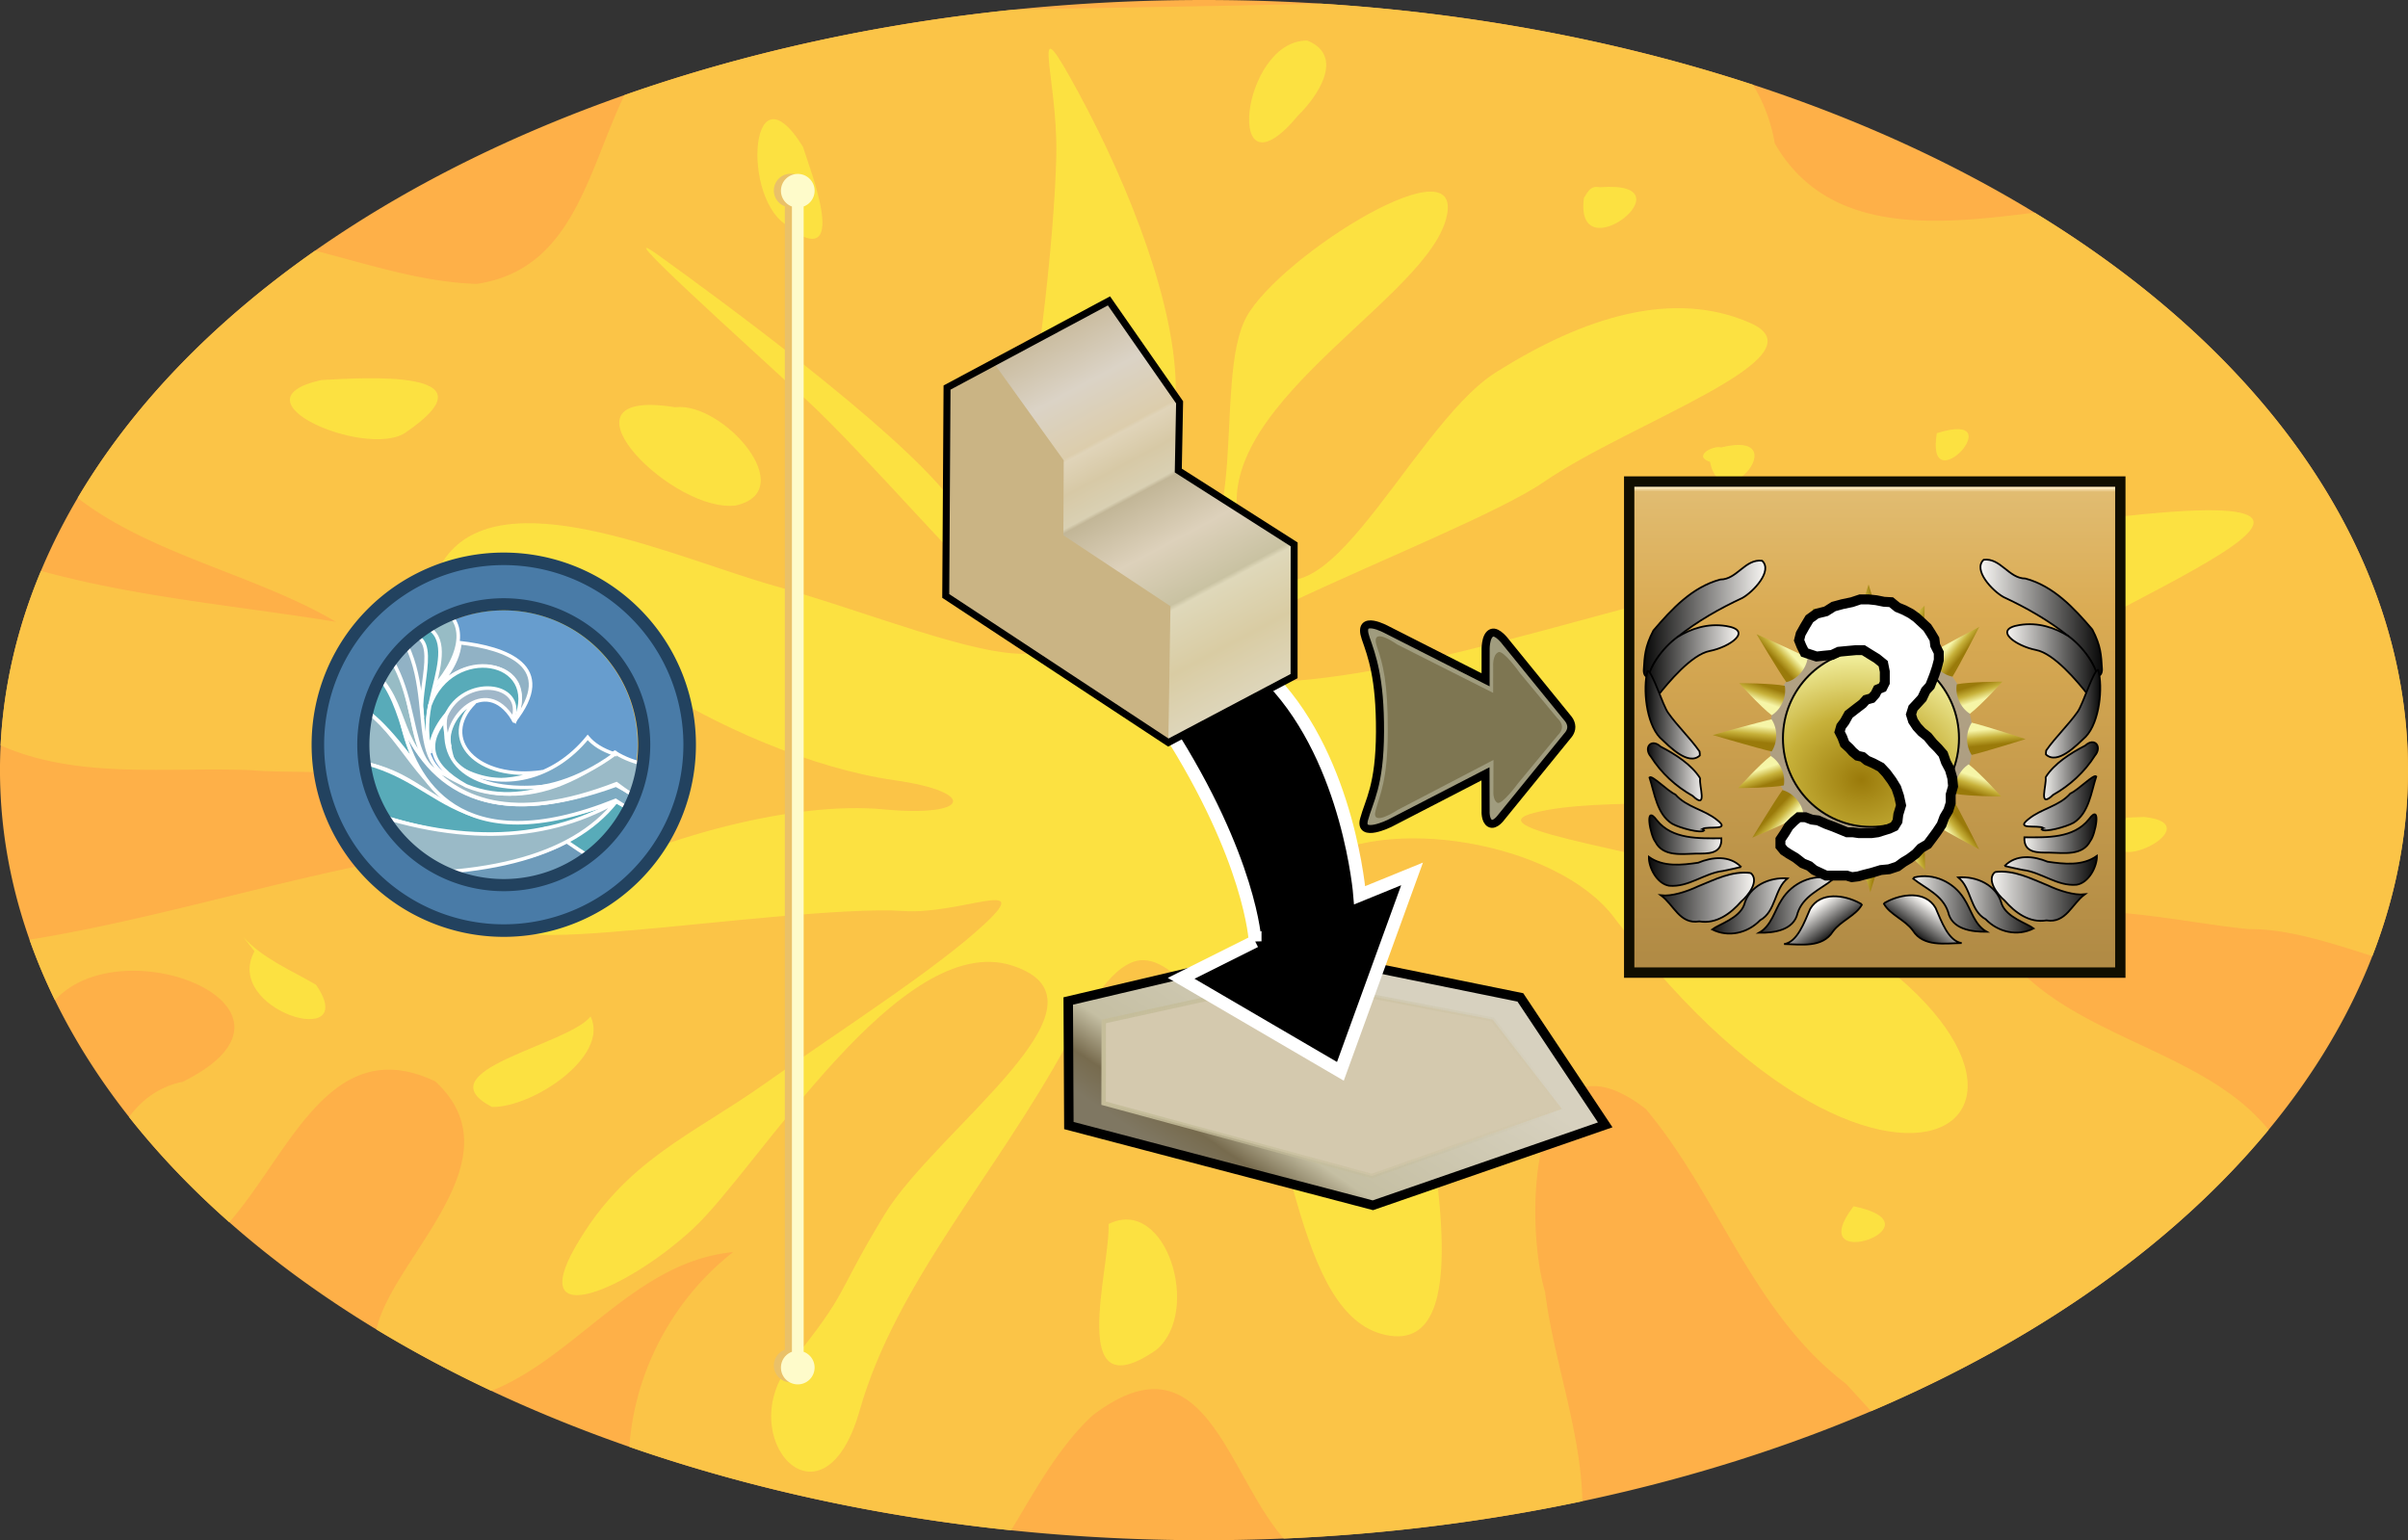 <?xml version="1.0" encoding="UTF-8" standalone="no"?>
<svg
   xmlns:dc="http://purl.org/dc/elements/1.1/"
   xmlns:cc="http://creativecommons.org/ns#"
   xmlns:rdf="http://www.w3.org/1999/02/22-rdf-syntax-ns#"
   xmlns:svg="http://www.w3.org/2000/svg"
   xmlns="http://www.w3.org/2000/svg"
   xmlns:xlink="http://www.w3.org/1999/xlink"
   xmlns:sodipodi="http://sodipodi.sourceforge.net/DTD/sodipodi-0.dtd"
   xmlns:inkscape="http://www.inkscape.org/namespaces/inkscape"
   width="132.292mm"
   height="84.625mm"
   viewBox="0 0 132.292 84.625"
   version="1.1"
   id="svg9477"
   inkscape:version="1.0 (4035a4fb49, 2020-05-01)"
   sodipodi:docname="favor10.svg">
  <rect x="0" y="0" width="132.292" height="84.625" fill="#333333" stroke="none"/>
  <defs
     id="defs9471">
    <linearGradient
       inkscape:collect="always"
       id="linearGradient2708">
      <stop
         style="stop-color:#b18b45;stop-opacity:1"
         offset="0"
         id="stop2704" />
      <stop
         id="stop2712"
         offset="0.725"
         style="stop-color:#daab53;stop-opacity:1" />
      <stop
         style="stop-color:#e1bc71;stop-opacity:1;"
         offset="0.982"
         id="stop2718" />
      <stop
         style="stop-color:#feedc4;stop-opacity:1"
         offset="0.991"
         id="stop2714" />
      <stop
         style="stop-color:#d8a757;stop-opacity:1"
         offset="1"
         id="stop2706" />
    </linearGradient>
    <linearGradient
       inkscape:collect="always"
       id="linearGradient2768">
      <stop
         style="stop-color:#fffdfa;stop-opacity:1;"
         offset="0"
         id="stop2764" />
      <stop
         style="stop-color:#000000;stop-opacity:1"
         offset="1"
         id="stop2766" />
    </linearGradient>
    <linearGradient
       inkscape:collect="always"
       id="linearGradient2926">
      <stop
         style="stop-color:#9a7a0a;stop-opacity:1"
         offset="0"
         id="stop2922" />
      <stop
         id="stop2930"
         offset="0.5"
         style="stop-color:#c7b13a;stop-opacity:1" />
      <stop
         style="stop-color:#f6f5a7;stop-opacity:1"
         offset="1"
         id="stop2924" />
    </linearGradient>
    <linearGradient
       id="linearGradient2964"
       inkscape:collect="always">
      <stop
         id="stop2958"
         offset="0"
         style="stop-color:#9a7a0a;stop-opacity:1" />
      <stop
         style="stop-color:#c7b13a;stop-opacity:1"
         offset="0.484"
         id="stop2960" />
      <stop
         id="stop2962"
         offset="1"
         style="stop-color:#f6f5a7;stop-opacity:1" />
    </linearGradient>
    <radialGradient
       gradientTransform="matrix(1.708,0.196,-0.166,1.443,-81.201,-25.044)"
       gradientUnits="userSpaceOnUse"
       r="3.291"
       fy="-10.862"
       fx="112.225"
       cy="-10.862"
       cx="112.225"
       id="radialGradient2928"
       xlink:href="#linearGradient2926"
       inkscape:collect="always" />
    <linearGradient
       y2="-29.336"
       x2="134.562"
       y1="-11.976"
       x1="134.547"
       gradientTransform="translate(-22.144,-0.278)"
       gradientUnits="userSpaceOnUse"
       id="linearGradient1257"
       xlink:href="#linearGradient2708"
       inkscape:collect="always" />
    <linearGradient
       y2="-24.68"
       x2="121.319"
       y1="-24.68"
       x1="116.558"
       gradientUnits="userSpaceOnUse"
       id="linearGradient1259"
       xlink:href="#linearGradient2768"
       inkscape:collect="always" />
    <linearGradient
       y2="-23.209"
       x2="121.229"
       y1="-23.209"
       x1="117.549"
       gradientUnits="userSpaceOnUse"
       id="linearGradient1261"
       xlink:href="#linearGradient2768"
       inkscape:collect="always" />
    <linearGradient
       y2="-21.052"
       x2="121.199"
       y1="-21.052"
       x1="118.872"
       gradientUnits="userSpaceOnUse"
       id="linearGradient1263"
       xlink:href="#linearGradient2768"
       inkscape:collect="always" />
    <linearGradient
       y2="-19.052"
       x2="121.166"
       y1="-19.052"
       x1="118.909"
       gradientUnits="userSpaceOnUse"
       id="linearGradient1265"
       xlink:href="#linearGradient2768"
       inkscape:collect="always" />
    <linearGradient
       y2="-17.859"
       x2="121.125"
       y1="-17.859"
       x1="118.17"
       gradientUnits="userSpaceOnUse"
       id="linearGradient1267"
       xlink:href="#linearGradient2768"
       inkscape:collect="always" />
    <linearGradient
       y2="-16.742"
       x2="121.114"
       y1="-16.742"
       x1="118.182"
       gradientUnits="userSpaceOnUse"
       id="linearGradient1269"
       xlink:href="#linearGradient2768"
       inkscape:collect="always" />
    <linearGradient
       y2="-15.452"
       x2="121.129"
       y1="-15.452"
       x1="117.328"
       gradientUnits="userSpaceOnUse"
       id="linearGradient1271"
       xlink:href="#linearGradient2768"
       inkscape:collect="always" />
    <linearGradient
       y2="-14.443"
       x2="121.04"
       y1="-14.443"
       x1="116.974"
       gradientUnits="userSpaceOnUse"
       id="linearGradient1273"
       xlink:href="#linearGradient2768"
       inkscape:collect="always" />
    <linearGradient
       y2="-14.125"
       x2="118.905"
       y1="-14.125"
       x1="115.512"
       gradientUnits="userSpaceOnUse"
       id="linearGradient1275"
       xlink:href="#linearGradient2768"
       inkscape:collect="always" />
    <linearGradient
       y2="-14.159"
       x2="117.421"
       y1="-14.159"
       x1="114.016"
       gradientUnits="userSpaceOnUse"
       id="linearGradient1277"
       xlink:href="#linearGradient2768"
       inkscape:collect="always" />
    <linearGradient
       y2="-12.888"
       x2="114.231"
       y1="-14.015"
       x1="115.03"
       gradientUnits="userSpaceOnUse"
       id="linearGradient1279"
       xlink:href="#linearGradient2768"
       inkscape:collect="always" />
    <linearGradient
       y2="-24.68"
       x2="121.319"
       y1="-24.68"
       x1="116.558"
       gradientTransform="matrix(-1,0,0,1,225.423,0.037)"
       gradientUnits="userSpaceOnUse"
       id="linearGradient1281"
       xlink:href="#linearGradient2768"
       inkscape:collect="always" />
    <linearGradient
       y2="-23.209"
       x2="121.229"
       y1="-23.209"
       x1="117.549"
       gradientTransform="matrix(-1,0,0,1,225.423,0.037)"
       gradientUnits="userSpaceOnUse"
       id="linearGradient1283"
       xlink:href="#linearGradient2768"
       inkscape:collect="always" />
    <linearGradient
       y2="-21.052"
       x2="121.199"
       y1="-21.052"
       x1="118.872"
       gradientTransform="matrix(-1,0,0,1,225.423,0.037)"
       gradientUnits="userSpaceOnUse"
       id="linearGradient1285"
       xlink:href="#linearGradient2768"
       inkscape:collect="always" />
    <linearGradient
       y2="-19.052"
       x2="121.166"
       y1="-19.052"
       x1="118.909"
       gradientTransform="matrix(-1,0,0,1,225.423,0.037)"
       gradientUnits="userSpaceOnUse"
       id="linearGradient1287"
       xlink:href="#linearGradient2768"
       inkscape:collect="always" />
    <linearGradient
       y2="-17.859"
       x2="121.125"
       y1="-17.859"
       x1="118.17"
       gradientTransform="matrix(-1,0,0,1,225.423,0.037)"
       gradientUnits="userSpaceOnUse"
       id="linearGradient1289"
       xlink:href="#linearGradient2768"
       inkscape:collect="always" />
    <linearGradient
       y2="-16.742"
       x2="121.114"
       y1="-16.742"
       x1="118.182"
       gradientTransform="matrix(-1,0,0,1,225.423,0.037)"
       gradientUnits="userSpaceOnUse"
       id="linearGradient1291"
       xlink:href="#linearGradient2768"
       inkscape:collect="always" />
    <linearGradient
       y2="-15.452"
       x2="121.129"
       y1="-15.452"
       x1="117.328"
       gradientTransform="matrix(-1,0,0,1,225.423,0.037)"
       gradientUnits="userSpaceOnUse"
       id="linearGradient1293"
       xlink:href="#linearGradient2768"
       inkscape:collect="always" />
    <linearGradient
       y2="-14.443"
       x2="121.04"
       y1="-14.443"
       x1="116.974"
       gradientTransform="matrix(-1,0,0,1,225.423,0.037)"
       gradientUnits="userSpaceOnUse"
       id="linearGradient1295"
       xlink:href="#linearGradient2768"
       inkscape:collect="always" />
    <linearGradient
       y2="-14.125"
       x2="118.905"
       y1="-14.125"
       x1="115.512"
       gradientTransform="matrix(-1,0,0,1,225.423,0.037)"
       gradientUnits="userSpaceOnUse"
       id="linearGradient1297"
       xlink:href="#linearGradient2768"
       inkscape:collect="always" />
    <linearGradient
       y2="-14.159"
       x2="117.421"
       y1="-14.159"
       x1="114.016"
       gradientTransform="matrix(-1,0,0,1,225.423,0.037)"
       gradientUnits="userSpaceOnUse"
       id="linearGradient1299"
       xlink:href="#linearGradient2768"
       inkscape:collect="always" />
    <linearGradient
       y2="-12.888"
       x2="114.231"
       y1="-14.015"
       x1="115.03"
       gradientTransform="matrix(-1,0,0,1,225.423,0.037)"
       gradientUnits="userSpaceOnUse"
       id="linearGradient1301"
       xlink:href="#linearGradient2768"
       inkscape:collect="always" />
    <linearGradient
       y2="-20.512"
       x2="117.513"
       y1="-20.067"
       x1="117.557"
       gradientTransform="matrix(1.322,0,0,1.322,-37.781,6.475)"
       gradientUnits="userSpaceOnUse"
       id="linearGradient1303"
       xlink:href="#linearGradient2964"
       inkscape:collect="always" />
    <linearGradient
       y2="-20.512"
       x2="117.513"
       y1="-20.067"
       x1="117.557"
       gradientTransform="matrix(-1.322,0,0,1.322,263.114,6.349)"
       gradientUnits="userSpaceOnUse"
       id="linearGradient1305"
       xlink:href="#linearGradient2964"
       inkscape:collect="always" />
    <linearGradient
       y2="-20.512"
       x2="117.513"
       y1="-20.067"
       x1="117.557"
       gradientTransform="matrix(0,-1.322,1.322,0,139.245,130.24)"
       gradientUnits="userSpaceOnUse"
       id="linearGradient1307"
       xlink:href="#linearGradient2964"
       inkscape:collect="always" />
    <linearGradient
       y2="-20.512"
       x2="117.513"
       y1="-20.067"
       x1="117.557"
       gradientTransform="matrix(0,1.322,1.322,0,139.309,-170.733)"
       gradientUnits="userSpaceOnUse"
       id="linearGradient1309"
       xlink:href="#linearGradient2964"
       inkscape:collect="always" />
    <linearGradient
       y2="-20.512"
       x2="117.513"
       y1="-20.067"
       x1="117.557"
       gradientTransform="matrix(0.919,0.949,0.949,-0.919,27.191,-146.898)"
       gradientUnits="userSpaceOnUse"
       id="linearGradient1311"
       xlink:href="#linearGradient2964"
       inkscape:collect="always" />
    <linearGradient
       y2="-20.512"
       x2="117.513"
       y1="-20.067"
       x1="117.557"
       gradientTransform="matrix(-0.994,0.871,-0.871,-0.994,208.115,-139.554)"
       gradientUnits="userSpaceOnUse"
       id="linearGradient1313"
       xlink:href="#linearGradient2964"
       inkscape:collect="always" />
    <linearGradient
       y2="-20.512"
       x2="117.513"
       y1="-20.067"
       x1="117.557"
       gradientTransform="matrix(-0.987,-0.879,-0.879,0.987,207.229,99.734)"
       gradientUnits="userSpaceOnUse"
       id="linearGradient1315"
       xlink:href="#linearGradient2964"
       inkscape:collect="always" />
    <linearGradient
       y2="-20.512"
       x2="117.513"
       y1="-20.067"
       x1="117.557"
       gradientTransform="matrix(0.93,-0.939,0.939,0.93,25.792,105.424)"
       gradientUnits="userSpaceOnUse"
       id="linearGradient1317"
       xlink:href="#linearGradient2964"
       inkscape:collect="always" />
    <linearGradient
       y2="-20.512"
       x2="117.513"
       y1="-20.067"
       x1="117.557"
       gradientTransform="matrix(-0.536,-1.208,-1.208,0.536,149.182,128.14)"
       gradientUnits="userSpaceOnUse"
       id="linearGradient1319"
       xlink:href="#linearGradient2964"
       inkscape:collect="always" />
    <linearGradient
       y2="-20.512"
       x2="117.513"
       y1="-20.067"
       x1="117.557"
       gradientTransform="matrix(-0.536,1.208,-1.208,-0.536,149.091,-168.693)"
       gradientUnits="userSpaceOnUse"
       id="linearGradient1321"
       xlink:href="#linearGradient2964"
       inkscape:collect="always" />
    <linearGradient
       y2="-20.512"
       x2="117.513"
       y1="-20.067"
       x1="117.557"
       gradientTransform="matrix(0.536,-1.208,1.208,0.536,75.931,128.068)"
       gradientUnits="userSpaceOnUse"
       id="linearGradient1323"
       xlink:href="#linearGradient2964"
       inkscape:collect="always" />
    <linearGradient
       y2="-20.512"
       x2="117.513"
       y1="-20.067"
       x1="117.557"
       gradientTransform="matrix(0.536,1.208,1.208,-0.536,75.949,-168.594)"
       gradientUnits="userSpaceOnUse"
       id="linearGradient1325"
       xlink:href="#linearGradient2964"
       inkscape:collect="always" />
    <linearGradient
       y2="-20.512"
       x2="117.513"
       y1="-20.067"
       x1="117.557"
       gradientTransform="matrix(1.208,-0.536,-0.536,-1.208,-35.688,16.367)"
       gradientUnits="userSpaceOnUse"
       id="linearGradient1327"
       xlink:href="#linearGradient2964"
       inkscape:collect="always" />
    <linearGradient
       y2="-20.512"
       x2="117.513"
       y1="-20.067"
       x1="117.557"
       gradientTransform="matrix(-1.208,-0.536,0.536,-1.208,260.958,16.422)"
       gradientUnits="userSpaceOnUse"
       id="linearGradient1329"
       xlink:href="#linearGradient2964"
       inkscape:collect="always" />
    <linearGradient
       y2="-20.512"
       x2="117.513"
       y1="-20.067"
       x1="117.557"
       gradientTransform="matrix(-1.208,0.536,0.536,1.208,260.921,-57.112)"
       gradientUnits="userSpaceOnUse"
       id="linearGradient1331"
       xlink:href="#linearGradient2964"
       inkscape:collect="always" />
    <linearGradient
       y2="-20.512"
       x2="117.513"
       y1="-20.067"
       x1="117.557"
       gradientTransform="matrix(1.208,0.536,-0.536,1.208,-35.733,-56.804)"
       gradientUnits="userSpaceOnUse"
       id="linearGradient1333"
       xlink:href="#linearGradient2964"
       inkscape:collect="always" />
    <linearGradient
       inkscape:collect="always"
       xlink:href="#linearGradient879"
       id="linearGradient885"
       x1="91.366"
       y1="93.63"
       x2="99.794"
       y2="81.167"
       gradientUnits="userSpaceOnUse" />
    <linearGradient
       inkscape:collect="always"
       id="linearGradient879">
      <stop
         style="stop-color:#7f7762;stop-opacity:1"
         offset="0"
         id="stop875" />
      <stop
         id="stop887"
         offset="0.135"
         style="stop-color:#776b4e;stop-opacity:1" />
      <stop
         style="stop-color:#c5bfa3;stop-opacity:1"
         offset="0.301"
         id="stop889" />
      <stop
         style="stop-color:#d7d1bf;stop-opacity:1"
         offset="1"
         id="stop877" />
    </linearGradient>
    <linearGradient
       inkscape:collect="always"
       xlink:href="#linearGradient895"
       id="linearGradient897"
       x1="87.256"
       y1="89.009"
       x2="114.947"
       y2="89.009"
       gradientUnits="userSpaceOnUse" />
    <linearGradient
       inkscape:collect="always"
       id="linearGradient895">
      <stop
         style="stop-color:#c5bd9a;stop-opacity:1;"
         offset="0"
         id="stop891" />
      <stop
         style="stop-color:#c5bd9a;stop-opacity:0;"
         offset="1"
         id="stop893" />
    </linearGradient>
    <linearGradient
       id="linearGradient870"
       inkscape:collect="always">
      <stop
         id="stop866"
         offset="0"
         style="stop-color:#cabc9f;stop-opacity:1" />
      <stop
         style="stop-color:#dbd3c6;stop-opacity:1"
         offset="0.146"
         id="stop880" />
      <stop
         id="stop890-5"
         offset="0.282"
         style="stop-color:#dccdac;stop-opacity:1" />
      <stop
         style="stop-color:#e0d4b9;stop-opacity:1"
         offset="0.291"
         id="stop874" />
      <stop
         id="stop882"
         offset="0.362"
         style="stop-color:#d7c9a6;stop-opacity:1" />
      <stop
         id="stop876"
         offset="0.432"
         style="stop-color:#d9d0b3;stop-opacity:1" />
      <stop
         style="stop-color:#c2b697;stop-opacity:1"
         offset="0.441"
         id="stop894" />
      <stop
         style="stop-color:#ddd1bb;stop-opacity:1"
         offset="0.58"
         id="stop884" />
      <stop
         id="stop892"
         offset="0.715"
         style="stop-color:#c9c2a2;stop-opacity:1" />
      <stop
         style="stop-color:#dfd8ba;stop-opacity:1"
         offset="0.727"
         id="stop878" />
      <stop
         id="stop886"
         offset="0.864"
         style="stop-color:#d9cca3;stop-opacity:1" />
      <stop
         id="stop868"
         offset="1"
         style="stop-color:#ded6bb;stop-opacity:1" />
    </linearGradient>
    <linearGradient
       inkscape:collect="always"
       xlink:href="#linearGradient870"
       id="linearGradient872-1"
       x1="-153.846"
       y1="-119.426"
       x2="-146.41"
       y2="-105.517"
       gradientUnits="userSpaceOnUse"
       gradientTransform="matrix(4.073,0,0,4.073,491.526,463.23)" />
  </defs>
  <sodipodi:namedview
     id="base"
     pagecolor="#ffffff"
     bordercolor="#666666"
     borderopacity="1.0"
     inkscape:pageopacity="0.0"
     inkscape:pageshadow="2"
     inkscape:zoom="1"
     inkscape:cx="244.50161"
     inkscape:cy="-14.182646"
     inkscape:document-units="mm"
     inkscape:current-layer="layer3"
     inkscape:document-rotation="0"
     showgrid="false"
     fit-margin-top="0"
     fit-margin-left="0"
     fit-margin-right="0"
     fit-margin-bottom="0"
     inkscape:window-width="2320"
     inkscape:window-height="1541"
     inkscape:window-x="26"
     inkscape:window-y="23"
     inkscape:window-maximized="0">
    <inkscape:grid
       type="xygrid"
       id="grid6369" />
  </sodipodi:namedview>
  <g
     style="display:inline"
     inkscape:label="Ebene 1"
     inkscape:groupmode="layer"
     id="layer1"
     transform="translate(-47.648,72.864)">
    <g
       id="g3643">
      <path
         d="m 179.939,-30.551 a 66.146,42.313 0 0 1 -66.146,42.313 66.146,42.313 0 0 1 -66.146,-42.313 66.146,42.313 0 0 1 66.146,-42.313 66.146,42.313 0 0 1 66.146,42.313 z"
         style="fill:#feb048;fill-opacity:1;stroke:none;stroke-width:1.111;stroke-linecap:round;stroke-linejoin:bevel"
         id="path10054" />
      <path
         d="m 120.212,-72.664 c -5.619,0.146 -11.242,0.207 -16.864,0.332 a 66.146,42.313 0 0 0 -21.396,4.694 c -2.018,4.201 -2.819,9.592 -8.111,10.371 -3.005,-0.091 -5.925,-1.066 -8.879,-1.825 a 66.146,42.313 0 0 0 -13.047,13.588 c 4.031,3.124 9.846,4.234 14.186,6.805 -5.394,-0.875 -10.924,-1.347 -16.201,-2.797 a 66.146,42.313 0 0 0 -2.219,9.585 c 4.271,1.891 9.203,1.172 13.817,1.366 3.173,0.322 15.801,-0.683 10.849,4.376 -7.793,1.102 -15.319,3.681 -23.076,4.934 a 66.146,42.313 0 0 0 1.394,3.318 c 0.012,-0.009 0.023,-0.015 0.035,-0.024 3.782,-4.068 15.041,0.518 6.983,4.518 -1.273,0.251 -2.246,0.985 -2.946,1.93 a 66.146,42.313 0 0 0 5.51,5.785 c 3.343,-3.848 5.558,-10.474 11.315,-7.74 4.665,4.311 -2.38,9.686 -3.232,13.632 a 66.146,42.313 0 0 0 6.317,3.373 c 4.689,-1.882 7.925,-7.121 13.281,-7.625 -3.284,2.548 -5.423,6.555 -5.701,10.703 a 66.146,42.313 0 0 0 20.97,4.582 c 1.372,-2.277 2.665,-4.659 4.503,-6.333 6.107,-4.622 7.315,3.177 10.475,6.787 A 66.146,42.313 0 0 0 134.582,9.617 c -0.077,-3.821 -1.573,-7.721 -2.051,-11.497 -1.19,-4.035 -0.82,-15.005 5.543,-10.044 4.016,4.798 5.856,11.189 10.994,15.094 0.438,0.476 0.908,0.992 1.376,1.502 a 66.146,42.313 0 0 0 21.836,-15.462 c -3.739,-4.621 -11.39,-5.062 -14.811,-10.152 1.312,-3.372 9.708,-1.223 13.745,-0.873 2.147,-0.015 4.461,0.751 6.766,1.484 a 66.146,42.313 0 0 0 1.959,-10.22 66.146,42.313 0 0 0 -20.512,-30.629 c -5.236,0.649 -11.311,1.339 -14.276,-3.806 -0.203,-1.201 -0.624,-2.271 -1.196,-3.221 a 66.146,42.313 0 0 0 -23.744,-4.457 z"
         style="fill:#fbc447;fill-opacity:1;stroke:none;stroke-width:0.939px;stroke-linecap:butt;stroke-linejoin:miter;stroke-opacity:1"
         id="path10060" />
      <path
         d="m 149.482,-6.587 c -2.942,3.846 5.059,1.046 0,0 z M 134.667,-61.993 c -0.55,4.199 6.055,-0.989 0.886,-0.583 -0.532,-0.095 -0.634,0.201 -0.886,0.583 z m 6.924,14.504 c 0.689,3.281 4.752,-1.81 0.614,-0.792 -0.432,-0.128 -1.584,0.478 -0.614,0.792 z m 12.464,-1.574 c -0.659,3.945 4.24,-1.334 0,0 z m -45.504,43.452 c 0.099,2.459 -2.339,10.336 2.612,6.922 2.522,-2.078 0.566,-8.498 -2.612,-6.922 z M 80.094,-17.016 c -1.233,1.582 -9.245,2.971 -5.416,4.974 2.266,0.024 6.465,-2.79 5.416,-4.974 z m -18.465,-3.582 c -1.771,3.244 5.889,5.51 3.385,1.844 -1.364,-0.802 -2.894,-1.421 -3.985,-2.609 m 58.435,-49.273 c -3.672,-0.023 -4.615,9.088 -0.487,4.102 1.026,-1 2.595,-3.254 0.487,-4.102 z M 91.354,-60.284 c -3.047,-0.81 -2.649,-9.446 0.404,-4.519 0.417,1.322 2.649,6.998 -0.912,4.376 m -20.98,11.371 c -2.2,1.336 -9.62,-1.815 -4.555,-2.927 2.161,-0.115 9.882,-0.666 4.555,2.927 z m 17.918,3.983 c -3.564,0.075 -9.934,-6.529 -3.047,-5.415 2.642,-0.319 6.948,4.62 3.3,5.404 M 164.471,-27.94 c -2.591,4.043 5.092,0.411 0.979,-0.036 l -0.979,0.036 z m -61.525,-11.633 c -2.052,-1.635 -7.814,-8.381 -10.953,-11.284 -3.139,-2.903 -11.314,-10.247 -8.127,-7.951 3.186,2.296 12.952,9.425 15.983,13.335 3.031,3.91 1.912,5.714 3.324,0.295 1.412,-5.419 2.423,-14.771 2.507,-19.182 0.084,-4.411 -1.607,-8.631 1.228,-3.398 2.836,5.233 5.374,11.794 5.335,16.379 -0.039,4.585 -4.14,10.355 0.027,9.742 4.168,-0.613 2,-10.422 3.859,-13.815 1.859,-3.392 12.4,-9.951 10.919,-5.234 -1.481,4.717 -14.362,10.926 -10.86,17.765 3.502,6.839 8.793,-6.423 13.633,-9.478 4.839,-3.055 9.727,-4.58 13.969,-2.726 4.242,1.854 -6.574,5.472 -11.313,8.734 -4.74,3.262 -26.191,10.543 -17.338,11.004 8.854,0.461 20.412,-4.223 31.363,-6.344 40.934,-7.307 21.068,-0.042 12.912,4.95 -8.557,2.524 -5.873,6.461 -11.366,7.471 -5.493,1.01 -12.388,0.164 -16.1,1.102 -3.712,0.938 7.615,2.267 11.871,4.063 22.723,10.488 8.872,23.492 -7.49,1.697 -3.128,-4.162 -12.748,-5.799 -16.696,-2.869 -3.948,2.931 5.55,6.827 6.172,11.661 0.622,4.834 2.933,15.517 -2.255,14.084 -5.188,-1.433 -4.91,-14.031 -8.627,-17.277 -3.716,-3.247 -4.749,-5.852 -8.652,1.337 -3.903,7.188 -9.39,13.107 -11.394,20.143 -2.004,7.036 -7.076,1.489 -3.772,-2.621 3.304,-4.111 2.298,-3.456 5.132,-8.132 2.833,-4.676 13.203,-11.665 7.041,-13.683 -6.162,-2.018 -13.958,11.111 -17.555,14.451 -3.597,3.34 -9.188,5.737 -6.452,0.976 2.736,-4.761 6.413,-6.116 10.402,-8.949 3.989,-2.833 9.423,-6.285 12.115,-8.813 2.692,-2.528 -1.432,-0.454 -4.527,-0.671 -3.095,-0.217 -10.916,0.724 -14.593,1.033 -3.677,0.309 -10.687,0.988 -4.594,-2.128 6.093,-3.115 13.328,-4.938 18.115,-4.488 4.786,0.45 5.169,-0.952 0.603,-1.601 -4.565,-0.649 -9.913,-3.005 -13.732,-5.503 -3.819,-2.498 -14.09,-3.338 -10.629,-7.1 3.461,-3.761 12.59,0.47 17.786,1.927 5.196,1.457 11.044,3.904 13.972,3.722 2.929,-0.182 -0.987,-2.206 -1.244,-2.624 -0.257,-0.418 2.052,1.635 -1.5e-4,1.4e-5 z"
         style="fill:#fefc3d;fill-opacity:0.529;stroke:none;stroke-width:0.265px;stroke-linecap:butt;stroke-linejoin:miter;stroke-opacity:1"
         id="path10122" />
      <g
         id="g2935">
        <path
           d="m 91.085,-63.319 a 0.923,0.923 0 0 0 -0.923,0.923 0.923,0.923 0 0 0 0.604,0.866 V 1.297 a 0.923,0.923 0 0 0 -0.604,0.866 0.923,0.923 0 0 0 0.923,0.923 0.923,0.923 0 0 0 0.923,-0.923 0.923,0.923 0 0 0 -0.6,-0.865 V -61.531 a 0.923,0.923 0 0 0 0.6,-0.865 0.923,0.923 0 0 0 -0.923,-0.923 z"
           style="opacity:1;mix-blend-mode:normal;fill:#eac168;fill-opacity:1;stroke:none;stroke-width:0.153;stroke-linecap:round;stroke-linejoin:bevel;stroke-miterlimit:4;stroke-dasharray:none;stroke-opacity:1"
           id="path2907" />
        <path
           id="path2809"
           style="opacity:1;fill:#fefbca;fill-opacity:1;stroke:none;stroke-width:0.58;stroke-linecap:round;stroke-linejoin:bevel;stroke-miterlimit:4;stroke-dasharray:none;stroke-opacity:1"
           d="m 165.389,36.057 a 3.49,3.49 0 0 0 -3.49,3.49 3.49,3.49 0 0 0 2.281,3.273 V 280.273 a 3.49,3.49 0 0 0 -2.281,3.273 3.49,3.49 0 0 0 3.49,3.488 3.49,3.49 0 0 0 3.49,-3.488 3.49,3.49 0 0 0 -2.268,-3.268 V 42.814 a 3.49,3.49 0 0 0 2.268,-3.268 3.49,3.49 0 0 0 -3.49,-3.49 z"
           transform="matrix(0.265,0,0,0.265,47.648,-72.864)" />
      </g>
    </g>
  </g>
  <g
     style="display:inline"
     inkscape:label="Income"
     id="layer3"
     inkscape:groupmode="layer">
    <g
       transform="matrix(0.102,0,0,0.102,85.567,36.043)"
       id="layer1-1"
       inkscape:label="Ebene 1">
      <circle
         r="72.25"
         cy="47.625"
         cx="-567.72"
         id="circle10737-8"
         style="fill:#679dce;fill-opacity:1;stroke-width:0.334;stroke-linecap:round;stroke-linejoin:bevel" />
      <path
         sodipodi:nodetypes="cccc"
         inkscape:connector-curvature="0"
         id="path4146"
         d="m -591.199,-7.152 c -1.058,13.01 -10.844,21.463 -16.447,31.433 13.046,-28.485 62.382,-23.991 45.347,11.316 24.251,-30.265 -4.453,-39.954 -28.9,-42.749 z"
         style="color:#000000;display:inline;overflow:visible;visibility:visible;fill:#91b2c5;fill-opacity:1;stroke:#ffffff;stroke-width:1.933;stroke-linecap:butt;stroke-linejoin:miter;stroke-miterlimit:4;stroke-dasharray:none;stroke-dashoffset:0;stroke-opacity:1;marker:none;enable-background:accumulate" />
      <path
         sodipodi:nodetypes="ccc"
         inkscape:connector-curvature="0"
         id="path4144"
         d="m -637.966,-23.594 c 60.969,-20.035 64.243,33.364 -8.533,71.219 12.044,-21.589 17.993,-77.184 8.533,-71.219 z"
         style="color:#000000;display:inline;overflow:visible;visibility:visible;fill:#97bcc5;fill-opacity:1;stroke:#ffffff;stroke-width:1.933;stroke-linecap:butt;stroke-linejoin:miter;stroke-miterlimit:4;stroke-dasharray:none;stroke-dashoffset:0;stroke-opacity:1;marker:none;enable-background:accumulate" />
      <path
         style="color:#000000;display:inline;overflow:visible;visibility:visible;fill:#58abb9;fill-opacity:1;stroke:#ffffff;stroke-width:1.933;stroke-linecap:butt;stroke-linejoin:miter;stroke-miterlimit:4;stroke-dasharray:none;stroke-dashoffset:0;stroke-opacity:1;marker:none;enable-background:accumulate"
         d="m -628.624,-17.593 c 47.906,-4.993 15.816,38.929 20.814,57.912 -5.506,20.846 -18.442,-60.263 -20.814,-57.912 z"
         id="path4142"
         inkscape:connector-curvature="0"
         sodipodi:nodetypes="ccc" />
      <path
         sodipodi:nodetypes="ccssscsccc"
         inkscape:connector-curvature="0"
         id="path3323"
         d="m -573.466,142.551 -56.885,-23.862 c 11.138,-0.4 -3.792,-2.834 7.359,-3.082 11.151,-0.248 22.18,-0.618 32.831,-1.509 10.651,-0.89 20.925,-2.301 30.564,-4.628 9.639,-2.328 18.645,-5.573 26.759,-10.133 6.535,4.415 13.302,8.123 20.384,10.866 7.082,2.743 0.864,4.151 8.661,4.707 l -14.855,13.871 z"
         style="color:#000000;display:inline;overflow:visible;visibility:visible;fill:#6e9bba;fill-opacity:1;stroke:#ffffff;stroke-width:1.933;stroke-linecap:butt;stroke-linejoin:miter;stroke-miterlimit:4;stroke-dasharray:none;stroke-dashoffset:0;stroke-opacity:1;marker:none;enable-background:accumulate" />
      <path
         sodipodi:nodetypes="cccc"
         inkscape:connector-curvature="0"
         id="path4099"
         d="M -656.553,-2.482 V 21.228 c 17.077,6.468 27.52,18.811 42.798,38.798 -10.994,-20.54 -9.524,-53.246 -42.798,-62.507 z"
         style="color:#000000;display:inline;overflow:visible;visibility:visible;fill:#58abb9;fill-opacity:1;stroke:#ffffff;stroke-width:1.933;stroke-linecap:butt;stroke-linejoin:miter;stroke-miterlimit:4;stroke-dasharray:none;stroke-dashoffset:0;stroke-opacity:1;marker:none;enable-background:accumulate" />
      <path
         sodipodi:nodetypes="cccc"
         inkscape:connector-curvature="0"
         id="path4097"
         d="m -656.553,55.535 c 34.85,3.713 40.679,15.403 65.589,28.02 -31.77,-23.397 -33.808,-49.738 -65.589,-62.148 z"
         style="color:#000000;display:inline;overflow:visible;visibility:visible;fill:#99bbc7;fill-opacity:1;stroke:#ffffff;stroke-width:1.933;stroke-linecap:butt;stroke-linejoin:miter;stroke-miterlimit:4;stroke-dasharray:none;stroke-dashoffset:0;stroke-opacity:1;marker:none;enable-background:accumulate" />
      <path
         sodipodi:nodetypes="ccccccc"
         inkscape:connector-curvature="0"
         id="path4095"
         d="m -656.553,55.355 c 58.482,5.22 55.362,55.566 149.469,22.991 5.636,3.253 11.271,6.288 16.907,7.185 l -10.311,27.468 c -18.167,0.756 -26.022,-9.397 -44.189,-20.104 -36.907,9.845 -74.35,-0.778 -111.876,-14.576 z"
         style="color:#000000;display:inline;overflow:visible;visibility:visible;fill:#58abb9;fill-opacity:1;stroke:#ffffff;stroke-width:1.933;stroke-linecap:butt;stroke-linejoin:miter;stroke-miterlimit:4;stroke-dasharray:none;stroke-dashoffset:0;stroke-opacity:1;marker:none;enable-background:accumulate" />
      <path
         sodipodi:nodetypes="ccssscc"
         inkscape:connector-curvature="0"
         id="path4093"
         d="m -656.553,78.32 c 61.269,24.483 109.961,22.318 149.312,0.362 -5.951,7.482 -13.482,13.9 -22.624,19.233 -9.142,5.333 -19.897,9.58 -32.296,12.72 -12.399,3.14 -26.443,5.172 -42.164,6.074 -15.721,0.902 -17.962,-4.007 -37.071,-5.386 z"
         style="color:#000000;display:inline;overflow:visible;visibility:visible;fill:#9abac7;fill-opacity:1;stroke:#ffffff;stroke-width:1.933;stroke-linecap:butt;stroke-linejoin:miter;stroke-miterlimit:4;stroke-dasharray:none;stroke-dashoffset:0;stroke-opacity:1;marker:none;enable-background:accumulate" />
      <path
         sodipodi:nodetypes="cccccc"
         inkscape:connector-curvature="0"
         id="path4101"
         d="m -490.176,85.711 c -5.714,-0.45 -11.428,-4.182 -17.142,-7.903 -84.588,33.97 -108.686,-11.76 -115.131,-42.21 17.617,41.811 53.912,56.288 115.365,33.948 l 16.907,9.34 z"
         style="color:#000000;display:inline;overflow:visible;visibility:visible;fill:#7eabc2;fill-opacity:1;stroke:#ffffff;stroke-width:1.933;stroke-linecap:butt;stroke-linejoin:miter;stroke-miterlimit:4;stroke-dasharray:none;stroke-dashoffset:0;stroke-opacity:1;marker:none;enable-background:accumulate" />
      <path
         sodipodi:nodetypes="cssscssscc"
         inkscape:connector-curvature="0"
         id="path4124"
         d="m -656.553,-2.482 c 9.529,3.423 16.101,7.914 20.885,12.727 4.784,4.813 7.78,10.127 10.159,15.554 2.379,5.427 4.14,10.967 6.453,16.232 2.313,5.265 5.178,10.255 9.766,14.582 -3.384,-5.173 -5.193,-11.452 -6.712,-18.258 -1.519,-6.806 -2.748,-14.139 -4.973,-21.421 -2.225,-7.282 -5.445,-14.513 -10.946,-21.115 -5.501,-6.602 -1.516,-8.797 -12.865,-13.562 z"
         style="color:#000000;display:inline;overflow:visible;visibility:visible;fill:#97bcc5;fill-opacity:1;stroke:#ffffff;stroke-width:1.933;stroke-linecap:butt;stroke-linejoin:miter;stroke-miterlimit:4;stroke-dasharray:none;stroke-dashoffset:0;stroke-opacity:1;marker:none;enable-background:accumulate" />
      <path
         sodipodi:nodetypes="cccc"
         inkscape:connector-curvature="0"
         id="path4138"
         d="m -546.557,62.361 c -35.44,5.231 -56.476,-17.767 -36.654,-37.361 -16.066,7.225 -15.514,18.817 -11.748,31.254 13.739,14.852 30.976,10.984 48.402,6.107 z"
         style="color:#000000;display:inline;overflow:visible;visibility:visible;fill:#63aabc;fill-opacity:1;stroke:#ffffff;stroke-width:1.933;stroke-linecap:butt;stroke-linejoin:miter;stroke-miterlimit:4;stroke-dasharray:none;stroke-dashoffset:0;stroke-opacity:1;marker:none;enable-background:accumulate" />
      <path
         sodipodi:nodetypes="cccccc"
         inkscape:connector-curvature="0"
         id="path4122"
         d="m -490.636,78.167 c -6.232,-1.847 -11.198,-5.63 -16.212,-9.34 -56.917,22.021 -85.958,8.478 -104.087,-13.651 23.163,20.008 57.875,31.83 103.148,-3.233 5.404,3.354 11.122,5.508 17.152,6.466 z"
         style="color:#000000;display:inline;overflow:visible;visibility:visible;fill:#9abac7;fill-opacity:1;stroke:#ffffff;stroke-width:1.933;stroke-linecap:butt;stroke-linejoin:miter;stroke-miterlimit:4;stroke-dasharray:none;stroke-dashoffset:0;stroke-opacity:1;marker:none;enable-background:accumulate" />
      <path
         sodipodi:nodetypes="ccc"
         inkscape:connector-curvature="0"
         id="path4140"
         d="m -623.154,-10.385 c 24.311,-5.928 8.447,28.414 11.748,43.468 -1.001,-21.014 -10.409,-45.272 -11.748,-43.468 z"
         style="color:#000000;display:inline;overflow:visible;visibility:visible;fill:#91b2c5;fill-opacity:1;stroke:#ffffff;stroke-width:1.933;stroke-linecap:butt;stroke-linejoin:miter;stroke-miterlimit:4;stroke-dasharray:none;stroke-dashoffset:0;stroke-opacity:1;marker:none;enable-background:accumulate" />
      <path
         sodipodi:nodetypes="cssscsscc"
         inkscape:connector-curvature="0"
         id="path4126"
         d="m -644.786,-17.744 c 12.888,4.949 9.477,8.644 15.176,17.149 5.699,8.505 8.741,18.044 11.002,27.126 2.261,9.082 3.74,17.706 6.312,24.384 2.573,6.678 6.239,11.409 12.873,12.702 -12.542,-7.271 -10.744,-26.432 -13.851,-46.701 -1.554,-10.134 -4.333,-20.546 -10.745,-29.886 -6.411,-9.34 6.149,-5.45 -9.931,-11.301 z"
         style="color:#000000;display:inline;overflow:visible;visibility:visible;fill:#91b2c5;fill-opacity:1;stroke:#ffffff;stroke-width:1.933;stroke-linecap:butt;stroke-linejoin:miter;stroke-miterlimit:4;stroke-dasharray:none;stroke-dashoffset:0;stroke-opacity:1;marker:none;enable-background:accumulate" />
      <path
         sodipodi:nodetypes="cccc"
         inkscape:connector-curvature="0"
         id="path4130"
         d="m -507.788,52.841 c -6.835,-2.237 -11.49,-5.308 -14.568,-8.981 -18.503,22.693 -46.189,28.796 -67.904,17.064 9.753,9.159 42.003,21.307 82.471,-8.083 z"
         style="color:#000000;display:inline;overflow:visible;visibility:visible;fill:#7aa9c7;fill-opacity:1;stroke:#ffffff;stroke-width:1.933;stroke-linecap:butt;stroke-linejoin:miter;stroke-miterlimit:4;stroke-dasharray:none;stroke-dashoffset:0;stroke-opacity:1;marker:none;enable-background:accumulate" />
      <path
         sodipodi:nodetypes="ccccccccsc"
         d="m -567.72,-52.72 c -55.419,-5.6e-5 -100.345,44.926 -100.345,100.345 -6e-5,55.419 44.926,100.345 100.345,100.345 55.419,6e-5 100.345,-44.926 100.345,-100.345 5e-5,-55.419 -44.926,-100.345 -100.345,-100.345 z m 0.394,24.806 c 45.236,-0.036 75.2,30.592 75.2,75.787 -4e-5,45.195 -30.3,75.209 -75.495,75.209 -45.195,-3e-5 -75.152,-29.962 -75.152,-75.158 -3e-5,-45.144 30.212,-75.802 75.447,-75.838 z"
         style="fill:#497ba7;fill-opacity:1;stroke-width:0.463;stroke-linecap:round;stroke-linejoin:bevel"
         id="path10721-5" />
      <path
         sodipodi:nodetypes="cccc"
         inkscape:connector-curvature="0"
         id="path4132"
         d="m -537.856,69.191 c -33.139,5.737 -67.553,-2.561 -59.657,-36.834 -12.195,13.637 -11.297,25.832 9.674,37.552 19.071,7.831 35.687,3.554 49.983,-0.719 z"
         style="color:#000000;display:inline;overflow:visible;visibility:visible;fill:#63aabc;fill-opacity:1;stroke:#ffffff;stroke-width:1.933;stroke-linecap:butt;stroke-linejoin:miter;stroke-miterlimit:4;stroke-dasharray:none;stroke-dashoffset:0;stroke-opacity:1;marker:none;enable-background:accumulate" />
      <path
         style="color:#000000;display:inline;overflow:visible;visibility:visible;fill:#58abb9;fill-opacity:1;stroke:#ffffff;stroke-width:1.933;stroke-linecap:butt;stroke-linejoin:miter;stroke-miterlimit:4;stroke-dasharray:none;stroke-dashoffset:0;stroke-opacity:1;marker:none;enable-background:accumulate"
         d="m -607.061,52.424 c -1.221,-19.933 31.987,-50.151 45.854,-18.207 13.878,-32.872 -34.156,-40.675 -46.219,-7.573 -1.92,9.554 -1.545,17.61 0.365,25.78 z"
         id="path4136"
         inkscape:connector-curvature="0"
         sodipodi:nodetypes="cccc" />
      <path
         sodipodi:nodetypes="cccc"
         inkscape:connector-curvature="0"
         id="path4134"
         d="m -596.603,49.069 c -4.534,-14.434 18.925,-39.823 34.069,-15.088 6.601,-20.14 -26.787,-23.627 -36.184,-1.796 -1.496,6.301 0.627,11.496 2.115,16.884 z"
         style="color:#000000;display:inline;overflow:visible;visibility:visible;fill:#a0b7c9;fill-opacity:1;stroke:#ffffff;stroke-width:1.933;stroke-linecap:butt;stroke-linejoin:miter;stroke-miterlimit:4;stroke-dasharray:none;stroke-dashoffset:0;stroke-opacity:1;marker:none;enable-background:accumulate" />
      <path
         transform="matrix(0.265,0,0,0.265,-671.059,-55.714)"
         d="M 390.092,92.824 A 297.748,297.748 0 0 0 92.824,390.572 297.748,297.748 0 0 0 390.572,688.32 297.748,297.748 0 0 0 688.32,390.572 297.748,297.748 0 0 0 390.572,92.824 a 297.748,297.748 0 0 0 -0.48,0 z m -0.471,24.678 a 273.071,273.071 0 0 1 0.951,0 A 273.071,273.071 0 0 1 663.643,390.572 273.071,273.071 0 0 1 390.572,663.643 273.071,273.071 0 0 1 117.502,390.572 273.071,273.071 0 0 1 389.621,117.502 Z"
         style="fill:#22425f;fill-opacity:1;stroke-width:1.375;stroke-linecap:round;stroke-linejoin:bevel"
         id="circle10739-9" />
      <path
         transform="matrix(0.265,0,0,0.265,-671.059,-55.714)"
         d="M 390.287,0 A 390.572,390.572 0 0 0 0,390.572 390.572,390.572 0 0 0 390.572,781.143 390.572,390.572 0 0 0 781.145,390.572 390.572,390.572 0 0 0 390.572,0 390.572,390.572 0 0 0 390.287,0 Z m 0.285,25.471 A 365.101,365.101 0 0 1 755.674,390.572 365.101,365.101 0 0 1 390.572,755.674 365.101,365.101 0 0 1 25.471,390.572 365.101,365.101 0 0 1 390.572,25.471 Z"
         style="fill:#22425f;fill-opacity:1;stroke-width:1.804;stroke-linecap:round;stroke-linejoin:bevel"
         id="circle10741-7" />
    </g>
    <g
       id="g917"
       transform="matrix(0.954,0,0,0.942,-38.047,-23.316)">
      <path
         style="fill:#a09c7e;fill-opacity:1;stroke:#000000;stroke-width:0.465;stroke-linecap:butt;stroke-linejoin:miter;stroke-miterlimit:4;stroke-dasharray:none;stroke-opacity:1"
         d="m 125.433,64.403 0.002,-1.685 c 0,0 -0.041,-0.887 0.35,-1.053 0.323,-0.137 0.803,0.524 0.803,0.524 l 3.557,4.432 c 0,0 0.219,0.222 0.225,0.524 0.006,0.302 -0.219,0.524 -0.219,0.524 l -3.822,4.761 c 0,0 -0.355,0.504 -0.642,0.344 -0.287,-0.161 -0.253,-0.72 -0.253,-0.72 l -0.006,-2.168 -5.525,2.891 c 0,0 -1.76,0.872 -1.47,-0.227 0.289,-1.099 0.907,-1.945 0.92,-5.113 0.013,-3.168 -0.473,-4.432 -0.827,-5.465 -0.499,-1.459 1.231,-0.484 1.231,-0.484 z"
         id="path911"
         sodipodi:nodetypes="ccscczcczccczzscc" />
      <path
         sodipodi:nodetypes="ccscczcczccczzscc"
         id="path913"
         d="m 125.868,65.164 0.002,-1.535 c 0,0 -0.05,-0.688 0.306,-0.84 0.294,-0.125 1.229,1.213 1.229,1.213 l 2.154,2.63 c 0,0 0.27,0.236 0.275,0.511 0.005,0.275 -0.248,0.5 -0.248,0.5 l -2.301,2.819 c 0,0 -0.911,1.258 -1.172,1.112 -0.261,-0.146 -0.231,-0.655 -0.231,-0.655 l 0.006,-1.842 -5.513,2.913 c 0,0 -1.543,1.046 -1.279,0.045 0.264,-1.001 0.693,-1.741 0.705,-4.626 0.012,-2.885 -0.294,-3.972 -0.616,-4.913 -0.455,-1.328 1.161,-0.153 1.161,-0.153 z"
         style="fill:#7e7652;fill-opacity:1;stroke:none;stroke-width:0.423;stroke-linecap:butt;stroke-linejoin:miter;stroke-miterlimit:4;stroke-dasharray:none;stroke-opacity:1" />
    </g>
    <g
       inkscape:label="Ebene 1"
       id="layer1-3"
       transform="matrix(0.551,0,0,0.551,24.992,19.5)">
      <g
         id="g3068"
         transform="matrix(2.696,0,0,2.714,-162.489,93.179)">
        <rect
           ry="0"
           y="-29.679"
           x="103.699"
           height="18.041"
           width="18.164"
           id="rect2702"
           style="opacity:1;fill:url(#linearGradient1257);fill-opacity:1;stroke:#110e00;stroke-width:0.382;stroke-linecap:round;stroke-linejoin:miter;stroke-miterlimit:4;stroke-dasharray:none" />
        <g
           id="g2918">
          <path
             id="path2720"
             style="fill:url(#linearGradient1259);fill-opacity:1;stroke:#000000;stroke-width:0.065;stroke-linecap:butt;stroke-linejoin:miter;stroke-miterlimit:4;stroke-dasharray:none;stroke-opacity:1"
             d="m 120.976,-22.564 c -0.094,-0.612 -0.622,-1.03 -1.037,-1.439 -0.735,-0.58 -1.553,-1.043 -2.399,-1.435 -0.405,-0.225 -1.138,-0.993 -0.732,-1.368 0.629,-0.077 0.928,0.69 1.546,0.69 1.04,0.276 1.797,1.085 2.474,1.873 0.317,0.601 0.326,0.951 0.355,1.429 0.014,0.122 -0.034,0.33 -0.207,0.251 z"
             sodipodi:nodetypes="cccccccc" />
          <path
             id="path2722"
             style="fill:url(#linearGradient1261);fill-opacity:1;stroke:#000000;stroke-width:0.065;stroke-linecap:butt;stroke-linejoin:miter;stroke-miterlimit:4;stroke-dasharray:none;stroke-opacity:1"
             d="m 120.682,-21.825 c -0.412,-0.524 -1.268,-1.536 -1.935,-1.666 -0.75,-0.146 -1.619,-0.756 -0.611,-0.917 0.695,-0.111 1.306,0.1 1.803,0.405 0.535,0.379 1.072,1.089 1.157,1.779 0.014,0.22 -0.26,0.314 -0.415,0.399 z"
             sodipodi:nodetypes="cssccc" />
          <path
             id="path2724"
             style="fill:url(#linearGradient1263);fill-opacity:1;stroke:#000000;stroke-width:0.065;stroke-linecap:butt;stroke-linejoin:miter;stroke-miterlimit:4;stroke-dasharray:none;stroke-opacity:1"
             d="m 119.124,-19.802 c 0.353,-0.5 0.807,-0.921 1.16,-1.417 0.203,-0.277 0.59,-1.554 0.763,-1.538 0.173,0.643 0.052,1.912 -0.461,2.449 -0.351,0.329 -1.048,1.048 -1.473,0.657 l -10e-4,-0.068 0.013,-0.082 z"
             sodipodi:nodetypes="cccccccc" />
          <path
             id="path2726"
             style="fill:url(#linearGradient1265);fill-opacity:1;stroke:#000000;stroke-width:0.065;stroke-linecap:butt;stroke-linejoin:miter;stroke-miterlimit:4;stroke-dasharray:none;stroke-opacity:1"
             d="m 119.101,-18.816 c 0.046,0.288 -0.294,1.183 0.279,0.647 0.621,-0.348 1.162,-0.839 1.541,-1.438 0.281,-0.325 -0.003,-0.693 -0.358,-0.371 -0.54,0.279 -1.141,0.655 -1.462,1.163 z"
             sodipodi:nodetypes="ccccc" />
          <path
             id="path2728"
             style="fill:url(#linearGradient1267);fill-opacity:1;stroke:#000000;stroke-width:0.065;stroke-linecap:butt;stroke-linejoin:miter;stroke-miterlimit:4;stroke-dasharray:none;stroke-opacity:1"
             d="m 119.017,-16.954 c -0.216,-0.118 -1.073,0.082 -0.546,-0.326 0.472,-0.385 1.127,-0.467 1.543,-0.937 0.307,-0.139 0.863,-0.726 0.96,-0.628 -0.192,0.587 -0.271,1.341 -0.833,1.698 -0.289,0.162 -1.083,0.368 -1.189,0.25 l 0.064,-0.057 z"
             sodipodi:nodetypes="cccccccc" />
          <path
             id="path2730"
             style="fill:url(#linearGradient1269);fill-opacity:1;stroke:#000000;stroke-width:0.065;stroke-linecap:butt;stroke-linejoin:miter;stroke-miterlimit:4;stroke-dasharray:none;stroke-opacity:1"
             d="m 118.315,-16.608 c 0.821,0.004 1.815,0.047 2.383,-0.66 0.481,-0.64 0.244,0.567 0.058,0.788 -0.288,0.563 -0.992,0.443 -1.513,0.434 -0.419,-0.002 -0.957,0.032 -0.928,-0.561 z"
             sodipodi:nodetypes="ccccc" />
          <path
             id="path2732"
             style="fill:url(#linearGradient1271);fill-opacity:1;stroke:#000000;stroke-width:0.065;stroke-linecap:butt;stroke-linejoin:miter;stroke-miterlimit:4;stroke-dasharray:none;stroke-opacity:1"
             d="m 117.584,-15.554 c 0.429,-0.441 1.074,-0.371 1.591,-0.157 0.612,0.087 1.292,0.163 1.822,-0.215 0.01,0.382 -0.291,0.984 -0.749,1.06 -0.724,0.063 -1.301,-0.463 -1.997,-0.544 -0.222,-0.047 -0.446,-0.091 -0.666,-0.146 z"
             sodipodi:nodetypes="cccccc" />
          <path
             id="path2734"
             style="fill:url(#linearGradient1273);fill-opacity:1;stroke:#000000;stroke-width:0.065;stroke-linecap:butt;stroke-linejoin:miter;stroke-miterlimit:4;stroke-dasharray:none;stroke-opacity:1"
             d="m 117.227,-15.333 c 0.699,-0.089 1.33,0.242 1.952,0.49 0.417,0.196 0.977,0.375 1.371,0.329 -0.477,0.344 -0.696,1.077 -1.418,0.958 -0.629,0.106 -1.158,-0.283 -1.55,-0.73 -0.256,-0.211 -0.687,-0.759 -0.355,-1.047 z"
             sodipodi:nodetypes="cccccc" />
          <path
             id="path2736"
             style="fill:url(#linearGradient1275);fill-opacity:1;stroke:#000000;stroke-width:0.065;stroke-linecap:butt;stroke-linejoin:miter;stroke-miterlimit:4;stroke-dasharray:none;stroke-opacity:1"
             d="m 115.866,-15.136 c 0.676,-0.051 1.425,0.275 1.609,0.977 0.191,0.498 0.922,0.704 1.181,0.899 -0.599,0.3 -1.307,0.14 -1.772,-0.337 -0.592,-0.324 -0.521,-1.154 -1.017,-1.538 z"
             sodipodi:nodetypes="ccccc" />
          <path
             id="path2738"
             style="fill:url(#linearGradient1277);fill-opacity:1;stroke:#000000;stroke-width:0.065;stroke-linecap:butt;stroke-linejoin:miter;stroke-miterlimit:4;stroke-dasharray:none;stroke-opacity:1"
             d="m 114.244,-15.137 c 0.709,-0.17 1.452,0.17 1.835,0.779 0.274,0.409 0.381,0.964 0.843,1.22 -0.55,0.007 -1.288,-0.087 -1.428,-0.729 -0.205,-0.621 -0.841,-0.864 -1.29,-1.221 z"
             sodipodi:nodetypes="cccccc" />
          <path
             id="path2740"
             style="fill:url(#linearGradient1279);fill-opacity:1;stroke:#000000;stroke-width:0.065;stroke-linecap:butt;stroke-linejoin:miter;stroke-miterlimit:4;stroke-dasharray:none;stroke-opacity:1"
             d="m 113.204,-14.231 c 0.562,-0.299 1.45,-0.428 1.826,0.217 0.216,0.483 0.469,1.217 0.966,1.291 -0.616,0.008 -1.413,0.153 -1.805,-0.46 -0.288,-0.394 -0.841,-0.577 -1.071,-0.982 l 0.029,-0.035 0.057,-0.03 z"
             sodipodi:nodetypes="cccccccc" />
          <path
             sodipodi:nodetypes="cccccccc"
             d="m 104.447,-22.528 c 0.094,-0.612 0.622,-1.03 1.037,-1.439 0.735,-0.58 1.553,-1.043 2.399,-1.435 0.405,-0.225 1.138,-0.993 0.732,-1.368 -0.629,-0.077 -0.928,0.69 -1.546,0.69 -1.04,0.276 -1.797,1.085 -2.474,1.873 -0.317,0.601 -0.326,0.951 -0.355,1.429 -0.014,0.122 0.034,0.33 0.207,0.251 z"
             style="fill:url(#linearGradient1281);fill-opacity:1;stroke:#000000;stroke-width:0.065;stroke-linecap:butt;stroke-linejoin:miter;stroke-miterlimit:4;stroke-dasharray:none;stroke-opacity:1"
             id="path2852" />
          <path
             sodipodi:nodetypes="cssccc"
             d="m 104.741,-21.788 c 0.412,-0.524 1.268,-1.536 1.935,-1.666 0.75,-0.146 1.619,-0.756 0.611,-0.917 -0.695,-0.111 -1.306,0.1 -1.803,0.405 -0.535,0.379 -1.072,1.089 -1.157,1.779 -0.014,0.22 0.26,0.314 0.415,0.399 z"
             style="fill:url(#linearGradient1283);fill-opacity:1;stroke:#000000;stroke-width:0.065;stroke-linecap:butt;stroke-linejoin:miter;stroke-miterlimit:4;stroke-dasharray:none;stroke-opacity:1"
             id="path2854" />
          <path
             sodipodi:nodetypes="cccccccc"
             d="m 106.299,-19.765 c -0.353,-0.5 -0.807,-0.921 -1.16,-1.417 -0.203,-0.277 -0.59,-1.554 -0.763,-1.538 -0.173,0.643 -0.052,1.912 0.461,2.449 0.351,0.329 1.048,1.048 1.473,0.657 l 0.001,-0.068 -0.013,-0.082 z"
             style="fill:url(#linearGradient1285);fill-opacity:1;stroke:#000000;stroke-width:0.065;stroke-linecap:butt;stroke-linejoin:miter;stroke-miterlimit:4;stroke-dasharray:none;stroke-opacity:1"
             id="path2856" />
          <path
             sodipodi:nodetypes="ccccc"
             d="m 106.323,-18.779 c -0.046,0.288 0.294,1.183 -0.279,0.647 -0.621,-0.348 -1.162,-0.839 -1.541,-1.438 -0.281,-0.325 0.003,-0.693 0.358,-0.371 0.54,0.279 1.141,0.655 1.462,1.163 z"
             style="fill:url(#linearGradient1287);fill-opacity:1;stroke:#000000;stroke-width:0.065;stroke-linecap:butt;stroke-linejoin:miter;stroke-miterlimit:4;stroke-dasharray:none;stroke-opacity:1"
             id="path2858" />
          <path
             sodipodi:nodetypes="cccccccc"
             d="m 106.406,-16.917 c 0.216,-0.118 1.073,0.082 0.546,-0.326 -0.472,-0.385 -1.127,-0.467 -1.543,-0.937 -0.307,-0.139 -0.863,-0.726 -0.96,-0.628 0.192,0.587 0.271,1.341 0.833,1.698 0.289,0.162 1.083,0.368 1.189,0.25 l -0.064,-0.057 z"
             style="fill:url(#linearGradient1289);fill-opacity:1;stroke:#000000;stroke-width:0.065;stroke-linecap:butt;stroke-linejoin:miter;stroke-miterlimit:4;stroke-dasharray:none;stroke-opacity:1"
             id="path2860" />
          <path
             sodipodi:nodetypes="ccccc"
             d="m 107.108,-16.572 c -0.821,0.004 -1.815,0.047 -2.383,-0.66 -0.481,-0.64 -0.244,0.567 -0.058,0.788 0.288,0.563 0.992,0.443 1.513,0.434 0.419,-0.002 0.957,0.032 0.928,-0.561 z"
             style="fill:url(#linearGradient1291);fill-opacity:1;stroke:#000000;stroke-width:0.065;stroke-linecap:butt;stroke-linejoin:miter;stroke-miterlimit:4;stroke-dasharray:none;stroke-opacity:1"
             id="path2862" />
          <path
             sodipodi:nodetypes="cccccc"
             d="m 107.84,-15.517 c -0.429,-0.441 -1.074,-0.371 -1.591,-0.157 -0.612,0.087 -1.292,0.163 -1.822,-0.215 -0.01,0.382 0.291,0.984 0.749,1.06 0.724,0.063 1.301,-0.463 1.997,-0.544 0.222,-0.047 0.446,-0.091 0.666,-0.146 z"
             style="fill:url(#linearGradient1293);fill-opacity:1;stroke:#000000;stroke-width:0.065;stroke-linecap:butt;stroke-linejoin:miter;stroke-miterlimit:4;stroke-dasharray:none;stroke-opacity:1"
             id="path2864" />
          <path
             sodipodi:nodetypes="cccccc"
             d="m 108.196,-15.296 c -0.699,-0.089 -1.33,0.242 -1.952,0.49 -0.417,0.196 -0.977,0.375 -1.371,0.329 0.477,0.344 0.696,1.077 1.418,0.958 0.629,0.106 1.158,-0.283 1.55,-0.73 0.256,-0.211 0.687,-0.759 0.355,-1.047 z"
             style="fill:url(#linearGradient1295);fill-opacity:1;stroke:#000000;stroke-width:0.065;stroke-linecap:butt;stroke-linejoin:miter;stroke-miterlimit:4;stroke-dasharray:none;stroke-opacity:1"
             id="path2866" />
          <path
             sodipodi:nodetypes="ccccc"
             d="m 109.558,-15.099 c -0.676,-0.051 -1.425,0.275 -1.609,0.977 -0.191,0.498 -0.922,0.704 -1.181,0.899 0.599,0.3 1.307,0.14 1.772,-0.337 0.592,-0.324 0.521,-1.154 1.017,-1.538 z"
             style="fill:url(#linearGradient1297);fill-opacity:1;stroke:#000000;stroke-width:0.065;stroke-linecap:butt;stroke-linejoin:miter;stroke-miterlimit:4;stroke-dasharray:none;stroke-opacity:1"
             id="path2868" />
          <path
             sodipodi:nodetypes="cccccc"
             d="m 111.179,-15.1 c -0.709,-0.17 -1.452,0.17 -1.835,0.779 -0.274,0.409 -0.381,0.964 -0.843,1.22 0.55,0.007 1.288,-0.087 1.428,-0.729 0.205,-0.621 0.841,-0.864 1.29,-1.221 z"
             style="fill:url(#linearGradient1299);fill-opacity:1;stroke:#000000;stroke-width:0.065;stroke-linecap:butt;stroke-linejoin:miter;stroke-miterlimit:4;stroke-dasharray:none;stroke-opacity:1"
             id="path2870" />
          <path
             sodipodi:nodetypes="cccccccc"
             d="m 112.219,-14.194 c -0.562,-0.299 -1.45,-0.428 -1.826,0.217 -0.216,0.483 -0.469,1.217 -0.966,1.291 0.616,0.008 1.413,0.153 1.805,-0.46 0.288,-0.394 0.841,-0.577 1.071,-0.982 l -0.029,-0.035 -0.057,-0.03 z"
             style="fill:url(#linearGradient1301);fill-opacity:1;stroke:#000000;stroke-width:0.065;stroke-linecap:butt;stroke-linejoin:miter;stroke-miterlimit:4;stroke-dasharray:none;stroke-opacity:1"
             id="path2872" />
        </g>
        <circle
           style="opacity:1;fill:#a0a0a0;fill-opacity:0.646;stroke:none;stroke-width:0.082;stroke-linecap:round;stroke-linejoin:miter;stroke-miterlimit:4;stroke-dasharray:none;stroke-opacity:1"
           id="circle2932"
           cx="112.641"
           cy="-20.246"
           r="3.766" />
        <circle
           r="3.255"
           cy="-20.246"
           cx="112.641"
           id="path2920"
           style="opacity:1;fill:url(#radialGradient2928);fill-opacity:1;stroke:#000000;stroke-width:0.071;stroke-linecap:round;stroke-linejoin:miter;stroke-miterlimit:4;stroke-dasharray:none;stroke-opacity:1" />
        <path
           sodipodi:nodetypes="cccc"
           id="path2936"
           d="m 116.365,-19.635 c -0.217,-0.318 -0.237,-0.834 0.005,-1.186 0.513,0.121 1.989,0.604 1.989,0.604 0,0 -1.532,0.48 -1.994,0.582 z"
           style="fill:url(#linearGradient1303);fill-opacity:1;stroke:none;stroke-width:0.35px;stroke-linecap:butt;stroke-linejoin:miter;stroke-opacity:1" />
        <path
           style="fill:url(#linearGradient1305);fill-opacity:1;stroke:none;stroke-width:0.35px;stroke-linecap:butt;stroke-linejoin:miter;stroke-opacity:1"
           d="m 108.967,-19.761 c 0.217,-0.318 0.237,-0.834 -0.005,-1.186 -0.513,0.121 -2.172,0.581 -2.172,0.581 0,0 1.715,0.503 2.177,0.605 z"
           id="path2966"
           sodipodi:nodetypes="cccc" />
        <path
           style="fill:url(#linearGradient1307);fill-opacity:1;stroke:none;stroke-width:0.35px;stroke-linecap:butt;stroke-linejoin:miter;stroke-opacity:1"
           d="m 113.135,-23.906 c -0.318,0.217 -0.834,0.237 -1.186,-0.005 0.121,-0.513 0.604,-1.989 0.604,-1.989 0,0 0.48,1.532 0.582,1.994 z"
           id="path2970"
           sodipodi:nodetypes="cccc" />
        <path
           sodipodi:nodetypes="cccc"
           id="path2974"
           d="m 113.199,-16.586 c -0.318,-0.217 -0.834,-0.237 -1.186,0.005 0.121,0.513 0.604,1.989 0.604,1.989 0,0 0.48,-1.532 0.582,-1.994 z"
           style="fill:url(#linearGradient1309);fill-opacity:1;stroke:none;stroke-width:0.35px;stroke-linecap:butt;stroke-linejoin:miter;stroke-opacity:1" />
        <path
           style="fill:url(#linearGradient1311);fill-opacity:1;stroke:none;stroke-width:0.35px;stroke-linecap:butt;stroke-linejoin:miter;stroke-opacity:1"
           d="m 115.673,-18.004 c -0.379,0.065 -0.764,0.41 -0.848,0.829 0.444,0.285 1.817,1.009 1.817,1.009 0,0 -0.721,-1.435 -0.969,-1.837 z"
           id="path2978"
           sodipodi:nodetypes="cccc" />
        <path
           sodipodi:nodetypes="cccc"
           id="path2982"
           d="m 109.368,-18.344 c 0.373,0.096 0.728,0.471 0.778,0.895 -0.465,0.247 -1.894,0.856 -1.894,0.856 0,0 0.836,-1.371 1.116,-1.752 z"
           style="fill:url(#linearGradient1313);fill-opacity:1;stroke:none;stroke-width:0.35px;stroke-linecap:butt;stroke-linejoin:miter;stroke-opacity:1" />
        <path
           style="fill:url(#linearGradient1315);fill-opacity:1;stroke:none;stroke-width:0.35px;stroke-linecap:butt;stroke-linejoin:miter;stroke-opacity:1"
           d="m 109.513,-22.309 c 0.374,-0.093 0.732,-0.465 0.785,-0.889 -0.463,-0.251 -1.887,-0.872 -1.887,-0.872 0,0 0.824,1.378 1.101,1.761 z"
           id="path2986"
           sodipodi:nodetypes="cccc" />
        <path
           sodipodi:nodetypes="cccc"
           id="path2990"
           d="m 115.656,-22.511 c -0.379,-0.069 -0.759,-0.418 -0.839,-0.838 0.447,-0.28 1.828,-0.989 1.828,-0.989 0,0 -0.736,1.427 -0.989,1.827 z"
           style="fill:url(#linearGradient1317);fill-opacity:1;stroke:none;stroke-width:0.35px;stroke-linecap:butt;stroke-linejoin:miter;stroke-opacity:1" />
        <path
           sodipodi:nodetypes="cccc"
           id="path2994"
           d="m 110.585,-23.363 c 0.379,0.07 0.859,-0.122 1.082,-0.485 -0.318,-0.42 -1.179,-1.201 -1.179,-1.201 0,0 0.002,1.222 0.097,1.686 z"
           style="fill:url(#linearGradient1319);fill-opacity:1;stroke:none;stroke-width:0.35px;stroke-linecap:butt;stroke-linejoin:miter;stroke-opacity:1" />
        <path
           style="fill:url(#linearGradient1321);fill-opacity:1;stroke:none;stroke-width:0.35px;stroke-linecap:butt;stroke-linejoin:miter;stroke-opacity:1"
           d="m 110.494,-17.19 c 0.379,-0.07 0.859,0.122 1.082,0.485 -0.318,0.42 -1.179,1.201 -1.179,1.201 0,0 0.002,-1.222 0.097,-1.686 z"
           id="path2998"
           sodipodi:nodetypes="cccc" />
        <path
           style="fill:url(#linearGradient1323);fill-opacity:1;stroke:none;stroke-width:0.35px;stroke-linecap:butt;stroke-linejoin:miter;stroke-opacity:1"
           d="m 114.528,-23.435 c -0.379,0.07 -0.859,-0.122 -1.082,-0.485 0.318,-0.42 1.179,-1.201 1.179,-1.201 0,0 -0.002,1.222 -0.097,1.686 z"
           id="path3002"
           sodipodi:nodetypes="cccc" />
        <path
           sodipodi:nodetypes="cccc"
           id="path3006"
           d="m 114.546,-17.091 c -0.379,-0.07 -0.859,0.122 -1.082,0.485 0.318,0.42 1.179,1.201 1.179,1.201 0,0 -0.002,-1.222 -0.097,-1.686 z"
           style="fill:url(#linearGradient1325);fill-opacity:1;stroke:none;stroke-width:0.35px;stroke-linecap:butt;stroke-linejoin:miter;stroke-opacity:1" />
        <path
           style="fill:url(#linearGradient1327);fill-opacity:1;stroke:none;stroke-width:0.35px;stroke-linecap:butt;stroke-linejoin:miter;stroke-opacity:1"
           d="m 115.815,-22.23 c -0.07,0.379 0.122,0.859 0.485,1.082 0.42,-0.318 1.201,-1.179 1.201,-1.179 0,0 -1.222,0.002 -1.686,0.097 z"
           id="path3010"
           sodipodi:nodetypes="cccc" />
        <path
           sodipodi:nodetypes="cccc"
           id="path3014"
           d="m 109.455,-22.175 c 0.07,0.379 -0.122,0.859 -0.485,1.082 -0.42,-0.318 -1.201,-1.179 -1.201,-1.179 0,0 1.222,0.002 1.686,0.097 z"
           style="fill:url(#linearGradient1329);fill-opacity:1;stroke:none;stroke-width:0.35px;stroke-linecap:butt;stroke-linejoin:miter;stroke-opacity:1" />
        <path
           style="fill:url(#linearGradient1331);fill-opacity:1;stroke:none;stroke-width:0.35px;stroke-linecap:butt;stroke-linejoin:miter;stroke-opacity:1"
           d="m 109.418,-18.515 c 0.07,-0.379 -0.122,-0.859 -0.485,-1.082 -0.42,0.318 -1.201,1.179 -1.201,1.179 0,0 1.222,-0.002 1.686,-0.097 z"
           id="path3018"
           sodipodi:nodetypes="cccc" />
        <path
           sodipodi:nodetypes="cccc"
           id="path3022"
           d="m 115.77,-18.207 c -0.07,-0.379 0.122,-0.859 0.485,-1.082 0.42,0.318 1.201,1.179 1.201,1.179 0,0 -1.222,-0.002 -1.686,-0.097 z"
           style="fill:url(#linearGradient1333);fill-opacity:1;stroke:none;stroke-width:0.35px;stroke-linecap:butt;stroke-linejoin:miter;stroke-opacity:1" />
      </g>
      <g
         aria-label="3"
         id="text3090"
         style="font-style:normal;font-weight:normal;font-size:39.574px;line-height:1.25;font-family:sans-serif;letter-spacing:0px;word-spacing:0px;fill:#ffffff;fill-opacity:1;stroke:#000000;stroke-width:0.989;stroke-opacity:1">
        <path
           d="m 141.701,24.459 0.791,0.158 0.712,0.04 0.633,0.514 0.673,0.277 0.673,0.356 0.554,0.396 0.514,0.475 0.554,0.514 0.356,0.554 0.356,0.594 0.079,0.633 0.356,0.712 v 0.752 l -0.198,0.752 -0.237,0.712 -0.198,0.514 -0.237,0.594 -0.435,0.475 -0.356,0.752 -0.435,0.475 -0.475,0.514 -0.198,0.633 0.198,0.633 0.396,0.594 0.475,0.514 0.594,0.475 0.514,0.633 0.514,0.514 0.514,0.594 0.277,0.791 0.396,0.752 0.237,0.831 0.079,0.831 -0.237,0.831 v 0.831 l -0.237,0.752 -0.396,0.673 -0.277,0.752 -0.475,0.712 -0.435,0.594 -0.475,0.633 -0.673,0.396 -0.514,0.554 -0.633,0.475 -0.594,0.356 -0.594,0.435 -0.831,0.277 -0.831,0.079 -0.91,0.277 -0.791,0.198 -0.554,0.158 -0.633,0.079 -0.514,-0.158 h -0.712 -0.673 -0.673 l -0.594,-0.277 -0.594,-0.277 -0.475,-0.396 -0.673,-0.277 -0.712,-0.554 -0.673,-0.396 -0.475,-0.317 -0.356,-0.435 v -0.673 l 0.475,-0.712 0.356,-0.594 0.514,-0.514 0.475,-0.396 h 0.673 l 0.633,0.237 0.633,0.079 0.791,0.356 0.752,0.277 0.673,0.277 0.673,0.277 h 0.594 l 0.554,0.079 h 0.594 0.712 l 0.594,-0.079 0.633,-0.198 0.514,-0.158 0.514,-0.237 0.317,-0.514 0.079,-0.673 0.277,-0.91 -0.198,-0.91 -0.277,-0.831 -0.435,-0.712 -0.554,-0.752 -0.554,-0.594 -0.752,-0.396 -0.633,-0.277 -0.435,-0.356 -0.514,-0.119 -0.475,-0.396 -0.317,-0.356 -0.475,-0.435 -0.237,-0.633 -0.277,-0.554 0.158,-0.554 0.356,-0.475 0.396,-0.712 0.712,-0.554 0.673,-0.514 0.356,-0.396 0.554,-0.158 0.356,-0.396 0.237,-0.475 0.475,-0.198 0.237,-0.475 v -0.554 -0.554 l -0.158,-0.791 -0.633,-0.514 -0.712,-0.435 -0.633,-0.396 h -0.752 l -0.871,0.079 -0.831,0.079 -0.673,0.317 -0.831,0.079 -0.712,0.079 -0.475,-0.158 -0.712,-0.237 -0.317,-0.633 -0.237,-0.594 0.158,-0.633 0.396,-0.712 0.475,-0.791 0.712,-0.514 0.95,-0.237 0.752,-0.475 0.871,-0.237 0.95,-0.198 0.831,-0.277 h 0.831 l 0.752,0.079 z"
           style="font-style:normal;font-variant:normal;font-weight:normal;font-stretch:normal;font-family:'Yanone Tagesschrift';-inkscape-font-specification:'Yanone Tagesschrift';fill:#ffffff;fill-opacity:1;stroke:#000000;stroke-width:0.989;stroke-opacity:1"
           id="path932" />
      </g>
    </g>
    <g
       id="g901"
       transform="matrix(0.921,0,0,0.909,-19.854,-21.661)">
      <path
         sodipodi:nodetypes="ccccccc"
         id="path863"
         d="m 103.451,96.682 -18.135,-4.82 -0.038,-7.528 12.987,-3.1 13.983,2.883 5.061,7.704 z"
         style="fill:url(#linearGradient885);fill-opacity:1;stroke:#000000;stroke-width:0.565;stroke-linecap:butt;stroke-linejoin:miter;stroke-miterlimit:4;stroke-dasharray:none;stroke-opacity:1" />
      <path
         sodipodi:nodetypes="ccccccc"
         id="path865"
         d="m 103.389,94.912 -16.001,-4.4 0.009,-4.942 11.094,-2.468 12.103,2.353 4.137,5.402 z"
         style="fill:#d4c9ae;fill-opacity:1;stroke:url(#linearGradient897);stroke-width:0.265px;stroke-linecap:butt;stroke-linejoin:miter;stroke-opacity:1" />
    </g>
    <path
       style="fill:#000000;fill-opacity:1;stroke:#ffffff;stroke-width:0.7;stroke-linecap:butt;stroke-linejoin:miter;stroke-miterlimit:4;stroke-dasharray:none;stroke-opacity:1"
       d="m 68.956,51.72 -4.065,2.033 8.748,5.11 3.938,-10.847 -2.879,1.174 c 0,0 -0.568,-7.317 -4.783,-11.78 -1.299,0.706 -4.758,1.972 -5.793,2.592 4.622,7.224 4.834,11.718 4.834,11.718 z"
       id="path903"
       sodipodi:nodetypes="cccccccc" />
    <g
       transform="matrix(0.355,0,0,0.355,105.2,26.802)"
       id="g858">
      <path
         style="fill:#cab484;fill-opacity:1;stroke:none;stroke-width:1.078px;stroke-linecap:butt;stroke-linejoin:miter;stroke-opacity:1"
         d="m -124.717,-28.93 -25.061,13.416 -0.201,32.251 34.446,22.692 19.462,-10.285 0.012,-20.387 -17.931,-11.428 0.202,-10.562 z"
         id="path852" />
      <path
         sodipodi:nodetypes="cccccccc"
         d="m -149.979,16.736 34.446,22.692 0.331,-21.103 -16.573,-10.982 0.056,-11.588 -10.735,-14.95 -7.324,3.679 z"
         style="fill:#cab484;fill-opacity:1;stroke:none;stroke-width:1.078px;stroke-linecap:butt;stroke-linejoin:miter;stroke-opacity:1"
         id="path851-4" />
      <path
         id="path864-9"
         d="m -115.532,39.429 0.331,-21.103 -16.573,-10.982 0.056,-11.588 -10.735,-14.95 17.737,-9.736 10.93,15.696 -0.202,10.562 17.931,11.428 -0.012,20.387 z"
         style="fill:url(#linearGradient872-1);fill-opacity:1;stroke:none;stroke-width:1.078px;stroke-linecap:butt;stroke-linejoin:miter;stroke-opacity:1" />
      <path
         id="path847-0"
         d="m -124.717,-28.93 -25.061,13.416 -0.201,32.251 34.446,22.692 19.462,-10.285 0.012,-20.387 -17.931,-11.428 0.202,-10.562 z"
         style="fill:none;stroke:#000000;stroke-width:1.078px;stroke-linecap:butt;stroke-linejoin:miter;stroke-opacity:1" />
    </g>
  </g>
</svg>
